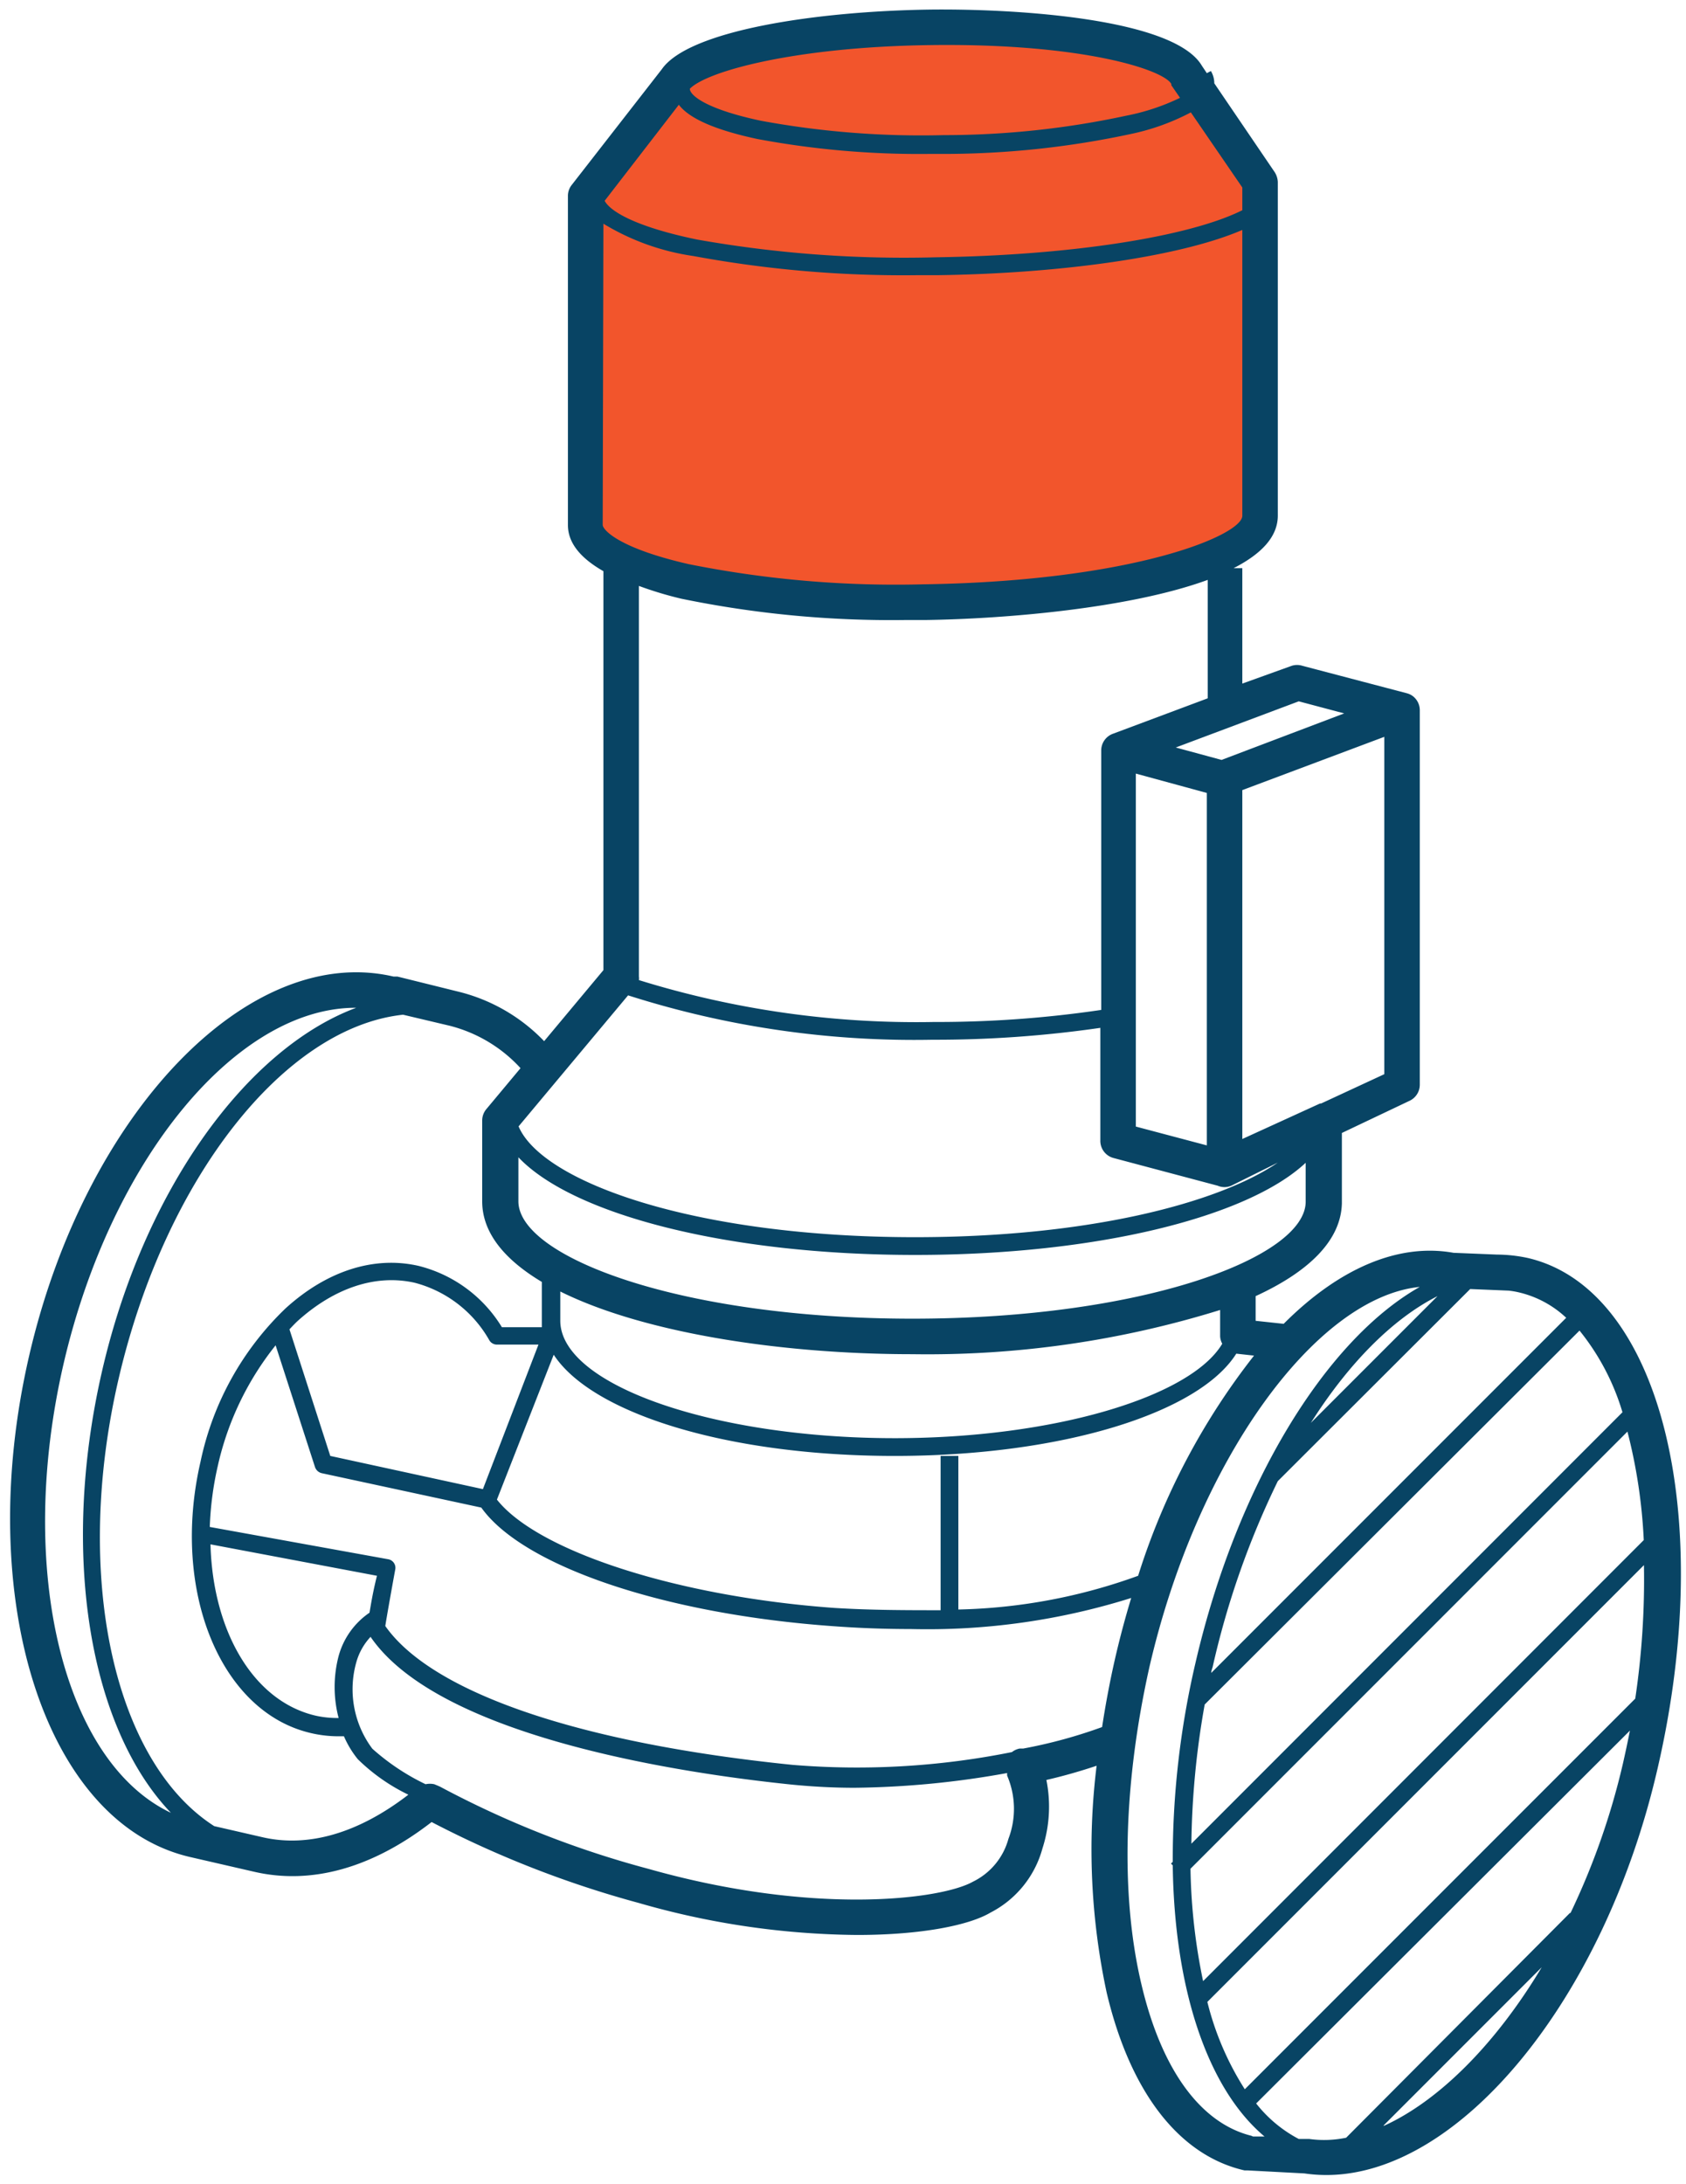 <svg id="expand" xmlns="http://www.w3.org/2000/svg" viewBox="0 0 95 123"><defs><style>.cls-1{fill:#f2552c;}.cls-2{fill:#084464;}</style></defs><title>icons</title><g id="medium_copy" data-name="medium copy"><path class="cls-1" d="M66.9,4.24c-.91-1.62-7.05-2.8-14.48-2.7-7.24.1-13.23,1.39-14.33,3L33,11l0,18.54c0,2.54,8.57,4.49,19.07,4.34S71.05,31.57,71,29V10.26Z"/><path class="cls-2" d="M86.08,70.85a8.49,8.49,0,0,0-1.73-.19h0l-2.45-.1c-3.17-.57-6.52.94-9.57,4l-1.58-.17V73c2.94-1.35,4.81-3.1,4.86-5.23V63.81L79.42,62a1,1,0,0,0,.58-.9V40a1,1,0,0,0-.43-.82,1,1,0,0,0-.32-.14h0L73.39,37.5a1,1,0,0,0-.61,0l-2.78,1V32h-.49c1.54-.79,2.51-1.76,2.49-3V10.25a1.12,1.12,0,0,0-.18-.56l-3.4-5a.43.43,0,0,0,0-.05A1.36,1.36,0,0,0,68.23,4L68,4.12l-.28-.42C66.16,1.06,57.39.48,52.39.54,46,.63,38.81,1.71,37.29,3.9l-5.07,6.51A1,1,0,0,0,32,11V29.57c0,1,.7,1.86,2,2.6V54.64l-3.34,4a10,10,0,0,0-4.88-2.8L22.39,55l-.22,0C14,53.1,4.8,62.69,1.64,76.37s.91,26.33,9.07,28.22l3.61.83c3.24.75,6.67-.22,10-2.8A58,58,0,0,0,36,107.18a45.55,45.55,0,0,0,12.3,1.8c3.63,0,6.32-.55,7.51-1.26a5.76,5.76,0,0,0,2.93-3.62,7.63,7.63,0,0,0,.22-3.85c1-.23,1.93-.5,2.83-.8a38.48,38.48,0,0,0,.57,12.79c1.33,5.61,4.09,9.16,7.76,10l.16,0,3.22.17a8.52,8.52,0,0,0,1.24.09c7.48,0,15.64-9.84,18.65-22.86C96.74,85.23,93.52,72.57,86.08,70.85Zm6.06,24.82-22,22a16.48,16.48,0,0,1-2.11-4.92l24.6-24.6A45.33,45.33,0,0,1,92.14,95.67ZM67.88,96,89,74.94a13.4,13.4,0,0,1,2.42,4.6l-24.29,24.3A47.28,47.28,0,0,1,67.88,96ZM91.7,80.63a30,30,0,0,1,.92,6.11L67.79,111.58a33.29,33.29,0,0,1-.71-6.33ZM85.63,72.8a5.83,5.83,0,0,1,2.62,1.42l-20,20c0-.12.05-.23.08-.34A47.71,47.71,0,0,1,72,83.42L82.84,72.6l2.16.09A4.62,4.62,0,0,1,85.63,72.8ZM81,73l-7.14,7.14C76,76.77,78.48,74.27,81,73ZM64.13,88.75A31.6,31.6,0,0,1,54,90.65V82H53v8.69c-1.92,0-3.92,0-6-.13-8.86-.64-16.71-3.2-19-6.1L31.2,76.3C33.36,79.61,41,82,50.41,82s17.14-2.41,19.25-5.76l1,.11A39,39,0,0,0,64.13,88.75ZM27.21,83.87,18.61,82l-2.3-7.13c.15-.16.29-.31.45-.46,2.09-1.89,4.44-2.66,6.62-2.16a6.81,6.81,0,0,1,4.2,3.25.5.5,0,0,0,.42.23h2.34Zm41.66-8.19c-1.78,3-9.51,5.32-18.46,5.32-10.21,0-18.84-3-18.84-6.62V72.74c4.67,2.32,12.4,3.53,19.84,3.53a55.61,55.61,0,0,0,17.34-2.49v1.47A.93.93,0,0,0,68.87,75.68ZM51.41,74.27c-13.08,0-22.2-3.48-22.2-6.61V65.18c3.06,3.23,11.79,5.5,22.36,5.5,10.23,0,18.73-2.13,22-5.19v2.17C73.61,70.79,64.5,74.27,51.41,74.27ZM78,60.5l-3.56,1.65-.06,0-4.38,2V44.5l8-3Zm-4.82-21,2.56.68-6.91,2.62-2.58-.7ZM64,63.45V43.57l4,1.09V64.51ZM52.4,2.54C61,2.42,65.56,3.93,66,4.73l0,.07.49.71a12.3,12.3,0,0,1-3,1,48.77,48.77,0,0,1-10.3,1.1,49.69,49.69,0,0,1-10.32-.81c-3.11-.66-4-1.44-4-1.8V5C39.84,4,44.85,2.64,52.4,2.54ZM38.25,5.9c.6.79,2.09,1.43,4.43,1.93a49.55,49.55,0,0,0,9.63.84h.92A50.3,50.3,0,0,0,63.75,7.54,12.86,12.86,0,0,0,67.1,6.33L70,10.56v1.28c-3,1.5-9.68,2.54-17.22,2.65a66.8,66.8,0,0,1-13.51-1c-3.38-.7-4.87-1.56-5.2-2.18ZM34,12.6a13.46,13.46,0,0,0,5.07,1.82A64.85,64.85,0,0,0,51.61,15.5H52.8c7.29-.1,13.86-1.1,17.2-2.55V29.05c0,1.08-6.09,3.69-18,3.86a59.36,59.36,0,0,1-13.21-1.14c-3.93-.9-4.83-1.93-4.83-2.21Zm4.39,21.12A58.61,58.61,0,0,0,51,34.92h1.13c4.47-.06,11.52-.65,15.92-2.26v6.67l-5.35,2a1,1,0,0,0-.65.94V56.88a63.24,63.24,0,0,1-9.44.68A52.73,52.73,0,0,1,36,55.2a.71.71,0,0,0,0-.2V33A20.53,20.53,0,0,0,38.39,33.72Zm-3,22.34a53,53,0,0,0,17.14,2.5A64.84,64.84,0,0,0,62,57.89v6.33a1,1,0,0,0,.74,1l5.87,1.56,0,0a1,1,0,0,0,.37.08,1,1,0,0,0,.42-.09L72,65.48c-3.41,2.32-10.78,4.2-20.44,4.2-12.39,0-21-3.09-22.34-6.24ZM3.58,76.82c2.69-11.6,9.79-20.09,16.49-20.06-6.18,2.3-12,10.29-14.34,20.55s-.68,20,3.9,24.79C3.6,99.25.89,88.47,3.58,76.82Zm11.19,26.65-2.7-.62c-5.65-3.62-8-14.09-5.36-25.31s9.32-19.67,16-20.39l2.62.62a8.12,8.12,0,0,1,4,2.39l-1.92,2.3a1,1,0,0,0-.24.64v4.56c0,1.78,1.27,3.29,3.36,4.54v2.55H28.28a7.68,7.68,0,0,0-4.68-3.45c-2.51-.58-5.18.27-7.51,2.39a16.69,16.69,0,0,0-4.79,8.63c-1.68,7.25,1.11,14.11,6.22,15.29a6.77,6.77,0,0,0,1.55.18l.31,0a5.48,5.48,0,0,0,.78,1.29,10.69,10.69,0,0,0,2.85,2C20.22,103.23,17.38,104.08,14.77,103.47Zm6.05-12.64a4.33,4.33,0,0,0-1.74,2.44,6.89,6.89,0,0,0,0,3.49,5.59,5.59,0,0,1-1.29-.13c-3.54-.82-5.8-4.79-5.93-9.65l9.38,1.77C21,89.71,20.9,90.37,20.82,90.83Zm36,12.74a3.79,3.79,0,0,1-2,2.41c-1.77,1-8.94,1.92-18.27-.72a54.75,54.75,0,0,1-11.75-4.63l-.16-.07-.17-.07a1.17,1.17,0,0,0-.49,0,12.77,12.77,0,0,1-3-2,5.59,5.59,0,0,1-.9-4.88,3.45,3.45,0,0,1,.8-1.42c3.92,5.72,17.87,7.72,23.72,8.32,1.2.12,2.4.18,3.55.18a50.67,50.67,0,0,0,8.6-.83.66.66,0,0,0,0,.15A4.74,4.74,0,0,1,56.82,103.57Zm.84-5.09-.2,0a1,1,0,0,0-.44.2,44.23,44.23,0,0,1-12.36.72c-12-1.22-20.31-4.06-22.95-7.82.08-.52.37-2.15.56-3.18a.49.49,0,0,0-.39-.58L11.82,86a18.15,18.15,0,0,1,.45-3.43,16.7,16.7,0,0,1,3.26-6.8l2.22,6.86a.53.53,0,0,0,.37.34l9,1.94c2.34,3.29,10.28,6,19.84,6.68,1.48.11,2.94.16,4.36.16A38.31,38.31,0,0,0,63.74,90c-.34,1.12-.65,2.28-.92,3.46s-.53,2.55-.72,3.81A27.71,27.71,0,0,1,57.66,98.48Zm12.85,21.81c-2.86-.71-5.06-3.72-6.19-8.51-1.21-5.08-1-11.44.45-17.91C67.46,82.23,74.13,73.07,80,72.48c-5.31,3-10.32,11.15-12.64,21.18a48.57,48.57,0,0,0-1.28,11.2l-.1.1.1.1c.09,6.92,1.94,12.56,5.17,15.27l-.65,0Zm7.44-.57,8.92-8.92C84.2,115.25,81,118.35,78,119.72Zm10.53-12L75.85,120.4a6.11,6.11,0,0,1-2.08.07h-.1l-.49,0a7.47,7.47,0,0,1-2.4-2l21.06-21c-.12.61-.25,1.22-.39,1.84A40.79,40.79,0,0,1,88.48,107.77Z"/></g></svg>